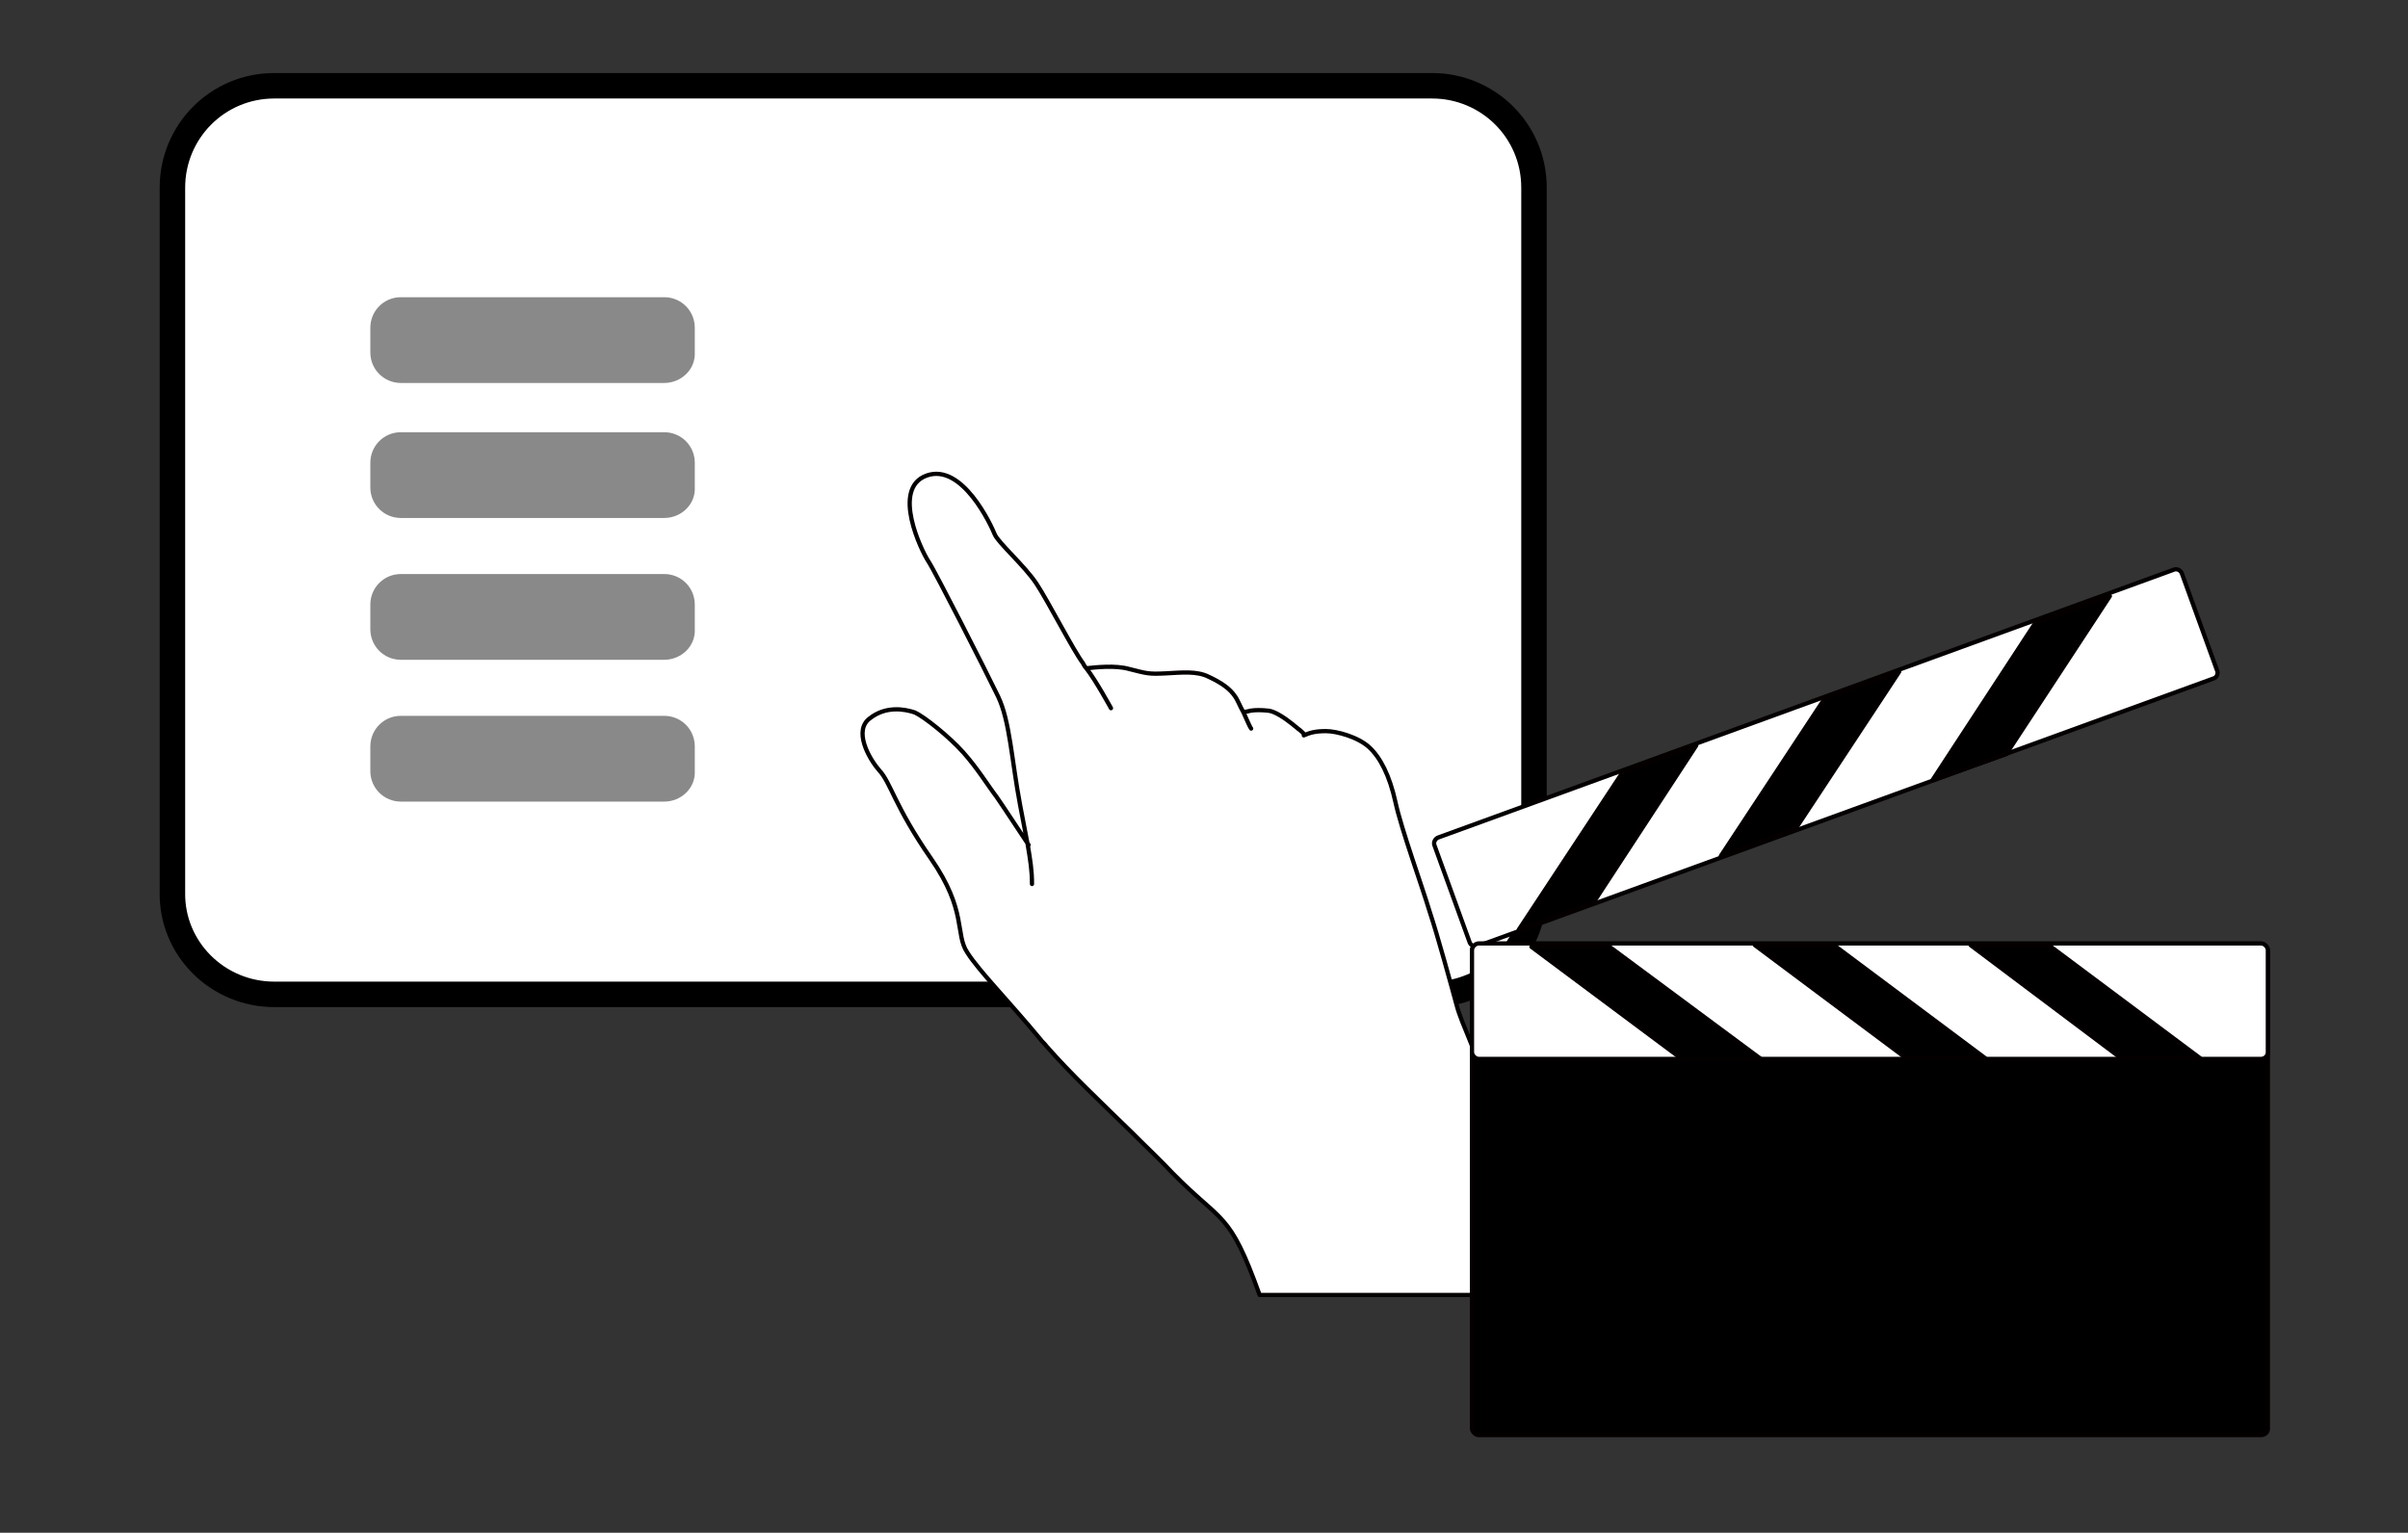 <?xml version="1.0" encoding="utf-8"?>
<!-- Generator: Adobe Illustrator 24.2.3, SVG Export Plug-In . SVG Version: 6.00 Build 0)  -->
<svg version="1.1" id="レイヤー_1" xmlns="http://www.w3.org/2000/svg" xmlns:xlink="http://www.w3.org/1999/xlink" x="0px"
	 y="0px" viewBox="0 0 283.5 180.5" style="enable-background:new 0 0 283.5 180.5;" xml:space="preserve">
<rect x="0" y="0" width="283.5" height="180.5" fill="#333333" stroke="none"/>
<style type="text/css">
	.st0{fill:#FFFFFF;stroke:#000000;stroke-width:3;stroke-miterlimit:10;}
	.st1{fill:#FFFFFF;stroke:#040000;stroke-width:0.5;stroke-linecap:round;stroke-linejoin:round;stroke-miterlimit:10;}
	.st2{fill:#898989;}
	.st3{stroke:#040000;stroke-width:0.5;stroke-linecap:round;stroke-linejoin:round;stroke-miterlimit:10;}
</style>
<path class="st0" d="M32.3,117.1h136.3c6.7,0,12-5.4,12-12v-83c0-6.7-5.4-12-12-12H32.3c-6.7,0-12,5.4-12,12v83
	C20.2,111.7,25.6,117.1,32.3,117.1z"/>
<g>
	<g>
		<path class="st1" d="M146.4,83.9c0.2-0.1,0.5-0.1,0.8-0.2c0.6-0.1,1.3-0.1,2.2,0c0.7,0.1,1.8,0.8,2.8,1.6c0.2,0.2,0.4,0.3,0.6,0.5
			c0.3,0.2,0.6,0.5,0.8,0.7 M147.3,85.8c-0.1-0.1-0.5-1-0.9-1.9c-0.4-0.7-0.7-1.5-1-1.9c-0.6-0.9-1.6-1.6-3.1-2.3
			c-1.4-0.7-3.1-0.5-5.1-0.4s-2.2,0-4.2-0.5c-1.7-0.5-4.1-0.2-5.1-0.1 M130.8,83.4c0,0-1.8-3.3-2.9-4.7c-0.2-0.2-0.3-0.4-0.4-0.6
			c-1.2-1.6-4.1-7.3-5.5-9.4s-4.5-4.8-4.9-5.8s-3.8-8.4-8-6.9s-0.6,8.9,0.2,10.1c0.8,1.2,6.8,13,8.2,15.9c1.4,2.9,1.6,7.5,2.6,12.8
			c0.4,2.1,0.7,3.6,0.9,4.7l0,0c0.3,1.8,0.5,3,0.5,4.6 M153.5,86.6c0.7-0.3,1.3-0.5,2.6-0.5s3.8,0.7,5.1,1.9s2.4,3.3,3.1,6.5
			c0.7,3.2,3.1,9.8,4,12.8c1,3,2.6,8.9,3.2,11.1c0.6,2.3,2.6,6,3,8.6s5.7,16.5,9.9,25.5h-36.1c-3.6-10-4.3-8.3-10.3-14.4
			c-1.3-1.4-2.6-2.6-3.9-3.9c-0.2-0.2-0.4-0.4-0.7-0.7c-3.9-3.8-7.4-7.1-10.2-10.3c-0.2-0.3-0.5-0.5-0.7-0.8
			c-3.9-4.7-7.2-8-8.6-10.2c-1.5-2.2,0-4.9-4.3-11.1c-4.3-6.2-4.7-8.9-6.1-10.4c-1.3-1.5-3-4.7-1.1-6.1c1.9-1.5,4.1-1.1,5.3-0.7
			c1.1,0.5,4,2.8,5.7,4.7c1.7,1.9,2.9,3.9,3.9,5.2c0.7,1,2.6,3.9,3.8,5.7"/>
	</g>
</g>
<path class="st2" d="M78.2,45.1h-31c-2,0-3.6-1.6-3.6-3.6v-2.9c0-2,1.6-3.6,3.6-3.6h31c2,0,3.6,1.6,3.6,3.6v2.9
	C81.9,43.5,80.2,45.1,78.2,45.1z"/>
<path class="st2" d="M78.2,61h-31c-2,0-3.6-1.6-3.6-3.6v-2.9c0-2,1.6-3.6,3.6-3.6h31c2,0,3.6,1.6,3.6,3.6v2.9
	C81.9,59.4,80.2,61,78.2,61z"/>
<path class="st2" d="M78.2,77.7h-31c-2,0-3.6-1.6-3.6-3.6v-2.9c0-2,1.6-3.6,3.6-3.6h31c2,0,3.6,1.6,3.6,3.6v2.9
	C81.9,76.1,80.2,77.7,78.2,77.7z"/>
<path class="st2" d="M78.2,94.4h-31c-2,0-3.6-1.6-3.6-3.6v-2.9c0-2,1.6-3.6,3.6-3.6h31c2,0,3.6,1.6,3.6,3.6v2.9
	C81.9,92.8,80.2,94.4,78.2,94.4z"/>
<g>
	<path class="st3" d="M266.2,169h-92.1c-0.4,0-0.8-0.4-0.8-0.8V112c0-0.4,0.4-0.8,0.8-0.8h92.1c0.4,0,0.8,0.4,0.8,0.8v56.3
		C267,168.7,266.6,169,266.2,169z"/>
	<path class="st1" d="M260.6,79.9L174,111.4c-0.4,0.2-0.9-0.1-1-0.5l-4.1-11.3c-0.2-0.4,0.1-0.9,0.5-1l86.5-31.5
		c0.4-0.2,0.9,0.1,1,0.5l4.1,11.3C261.2,79.3,261,79.8,260.6,79.9z"/>
	<path class="st1" d="M266.2,124.7h-92.1c-0.4,0-0.8-0.4-0.8-0.8v-12c0-0.4,0.4-0.8,0.8-0.8h92.1c0.4,0,0.8,0.4,0.8,0.8v12
		C267,124.4,266.6,124.7,266.2,124.7z"/>
	<polygon class="st3" points="187.6,106.3 178.8,109.5 191,91 199.7,87.8 	"/>
	<polygon class="st3" points="211.4,97.6 202.6,100.8 214.8,82.3 223.6,79.1 	"/>
	<polygon class="st3" points="236.2,88.8 227.5,91.9 239.6,73.4 248.4,70.2 	"/>
	<polygon class="st3" points="249.7,124.6 259,124.6 241.2,111.3 232,111.3 	"/>
	<polygon class="st3" points="224.4,124.6 233.7,124.6 215.9,111.3 206.6,111.3 	"/>
	<polygon class="st3" points="198,124.7 207.3,124.7 189.5,111.5 180.3,111.5 	"/>
</g>
</svg>
